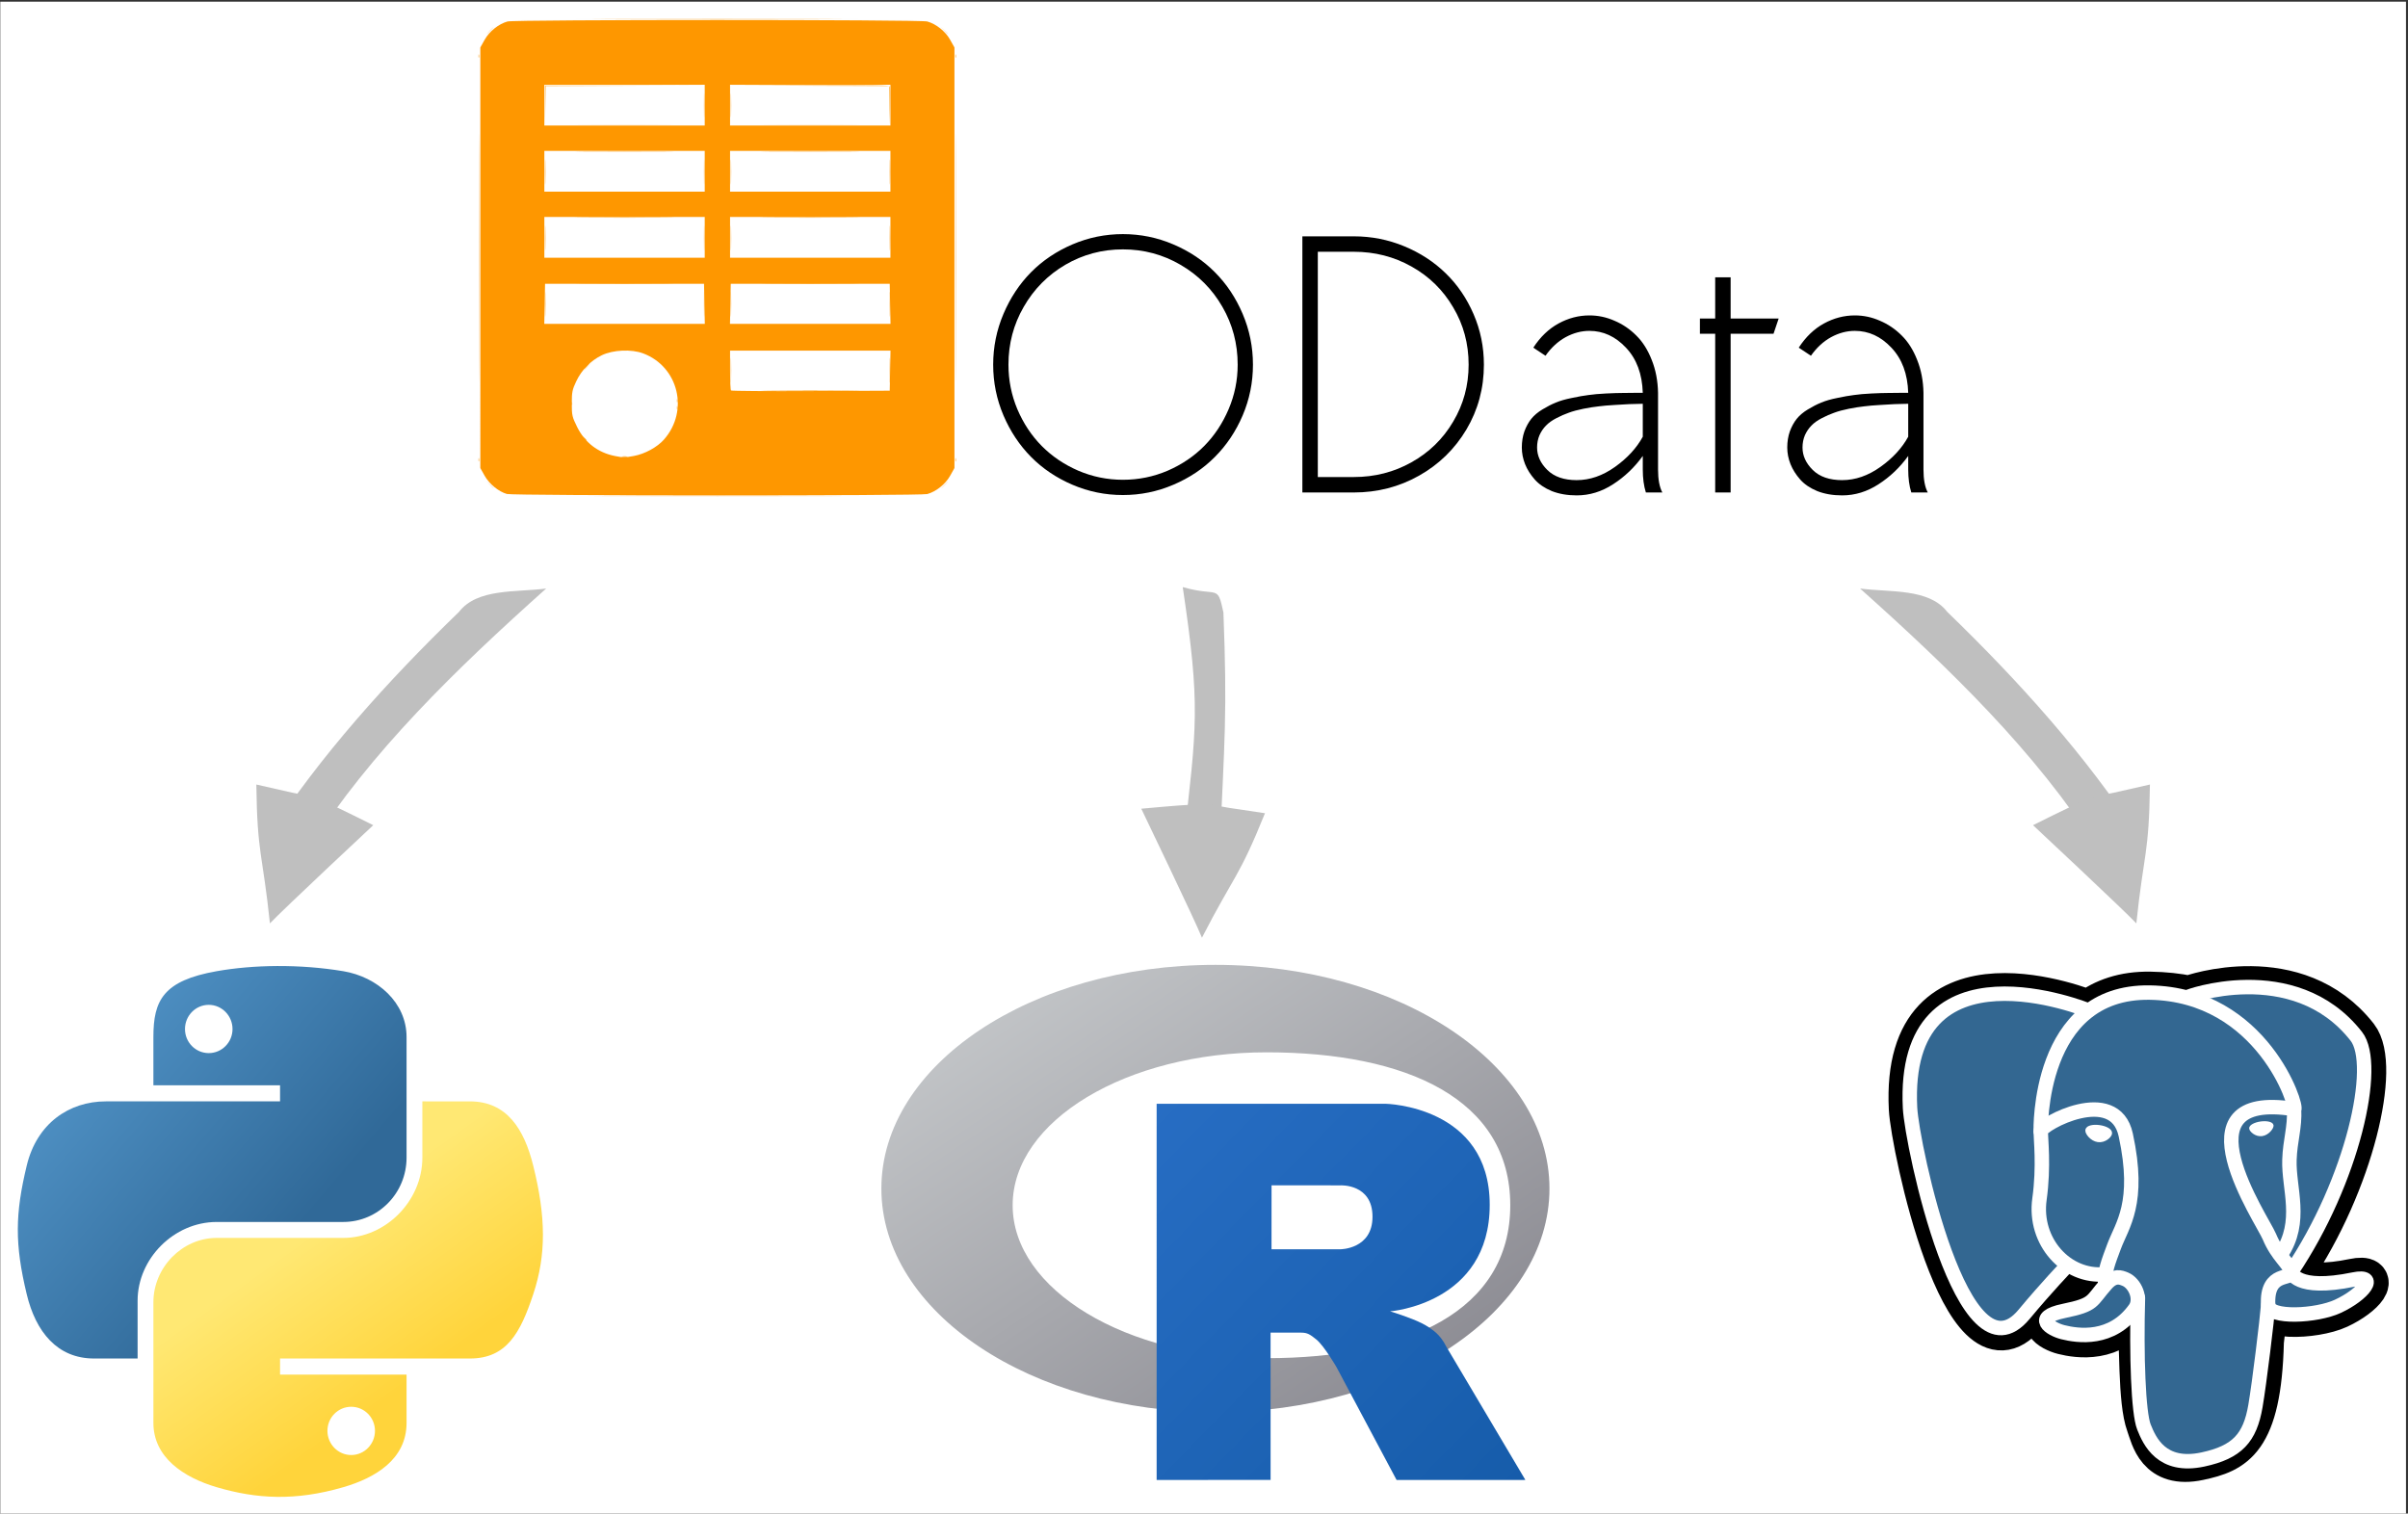 <?xml version="1.0" encoding="UTF-8" standalone="no"?>
<!-- Created with Inkscape (http://www.inkscape.org/) -->

<svg
   xmlns:dc="http://purl.org/dc/elements/1.1/"
   xmlns:cc="http://creativecommons.org/ns#"
   xmlns:rdf="http://www.w3.org/1999/02/22-rdf-syntax-ns#"
   xmlns:svg="http://www.w3.org/2000/svg"
   xmlns="http://www.w3.org/2000/svg"
   xmlns:xlink="http://www.w3.org/1999/xlink"
   xmlns:sodipodi="http://sodipodi.sourceforge.net/DTD/sodipodi-0.dtd"
   xmlns:inkscape="http://www.inkscape.org/namespaces/inkscape"
   width="1137.879"
   height="715.297"
   viewBox="0 0 301.064 189.256"
   version="1.1"
   id="svg8"
   inkscape:version="0.92.5 (2060ec1f9f, 2020-04-08)"
   sodipodi:docname="odata.svg">
  <rect x="0" y="0" width="301.064" height="189.256" fill="#333333" stroke="none"/>
  <defs
     id="defs2">
    <linearGradient
       inkscape:collect="always"
       xlink:href="#linearGradient4689"
       id="linearGradient1478"
       gradientUnits="userSpaceOnUse"
       gradientTransform="matrix(0.831,0,0,0.839,-111.246,-272.286)"
       x1="26.649"
       y1="20.604"
       x2="135.665"
       y2="114.398" />
    <linearGradient
       id="linearGradient4689">
      <stop
         style="stop-color:#5a9fd4;stop-opacity:1;"
         offset="0"
         id="stop4691" />
      <stop
         style="stop-color:#306998;stop-opacity:1;"
         offset="1"
         id="stop4693" />
    </linearGradient>
    <linearGradient
       inkscape:collect="always"
       xlink:href="#linearGradient4671"
       id="linearGradient1475"
       gradientUnits="userSpaceOnUse"
       gradientTransform="matrix(0.563,0,0,0.568,-14.991,-11.702)"
       x1="150.961"
       y1="192.352"
       x2="112.031"
       y2="137.273" />
    <linearGradient
       id="linearGradient4671">
      <stop
         style="stop-color:#ffd43b;stop-opacity:1;"
         offset="0"
         id="stop4673" />
      <stop
         style="stop-color:#ffe873;stop-opacity:1"
         offset="1"
         id="stop4675" />
    </linearGradient>
    <linearGradient
       gradientTransform="matrix(0.354,0,0,0.237,180.546,-256.238)"
       id="gradientFill-1"
       x1="0.741"
       x2="590.863"
       y1="3.666"
       y2="593.787"
       gradientUnits="userSpaceOnUse"
       spreadMethod="pad">
      <stop
         offset="0"
         stop-color="rgb(203,206,208)"
         stop-opacity="1"
         id="stop395" />
      <stop
         offset="1"
         stop-color="rgb(132,131,139)"
         stop-opacity="1"
         id="stop397" />
    </linearGradient>
    <linearGradient
       gradientTransform="matrix(0.287,0,0,0.293,180.546,-256.238)"
       id="gradientFill-2"
       x1="301.026"
       x2="703.067"
       y1="151.401"
       y2="553.442"
       gradientUnits="userSpaceOnUse"
       spreadMethod="pad">
      <stop
         offset="0"
         stop-color="rgb(39,109,195)"
         stop-opacity="1"
         id="stop400" />
      <stop
         offset="1"
         stop-color="rgb(22,92,170)"
         stop-opacity="1"
         id="stop402" />
    </linearGradient>
    <linearGradient
       inkscape:collect="always"
       xlink:href="#linearGradient4671"
       id="linearGradient1895"
       gradientUnits="userSpaceOnUse"
       gradientTransform="matrix(0.831,0,0,0.839,-111.246,-272.286)"
       x1="150.961"
       y1="192.352"
       x2="112.031"
       y2="137.273" />
  </defs>
  <sodipodi:namedview
     id="base"
     pagecolor="#ffffff"
     bordercolor="#666666"
     borderopacity="1.0"
     inkscape:pageopacity="0.0"
     inkscape:pageshadow="2"
     inkscape:zoom="0.48511295"
     inkscape:cx="318.94294"
     inkscape:cy="253.92588"
     inkscape:document-units="mm"
     inkscape:current-layer="g809"
     showgrid="false"
     units="px"
     fit-margin-top="0"
     fit-margin-bottom="0"
     fit-margin-left="0"
     fit-margin-right="0"
     inkscape:window-width="1600"
     inkscape:window-height="830"
     inkscape:window-x="1150"
     inkscape:window-y="1080"
     inkscape:window-maximized="1"
     showguides="true"
     inkscape:guide-bbox="true">
    <sodipodi:guide
       position="182.708,119.903"
       orientation="0,1"
       id="guide619"
       inkscape:locked="false" />
    <sodipodi:guide
       position="133.816,12.713"
       orientation="0,1"
       id="guide621"
       inkscape:locked="false" />
  </sodipodi:namedview>
  <g
     inkscape:label="Calque 1"
     inkscape:groupmode="layer"
     id="layer1"
     transform="translate(50.67,-12.794)">
    <g
       id="g75"
       transform="translate(-33.64,-23.624)">
      <g
         id="g107">
        <g
           aria-label="OData"
           style="font-style:normal;font-variant:normal;font-weight:normal;font-stretch:normal;font-size:66.086px;line-height:0;font-family:Sawasdee;-inkscape-font-specification:'Sawasdee, Normal';font-variant-ligatures:normal;font-variant-caps:normal;font-variant-numeric:normal;font-feature-settings:normal;text-align:center;letter-spacing:0px;word-spacing:0px;writing-mode:lr-tb;text-anchor:middle;fill:#000000;fill-opacity:1;stroke:none;stroke-width:2.918"
           id="text95">
          <g
             id="g141"
             transform="matrix(0.4,0,0,0.4,19.354,259.211)">
            <g
               id="g809">
              <g
                 transform="matrix(1.303,0,0,1.303,-65.615,56.101)"
                 id="g668">
                <g
                   id="g644"
                   transform="translate(34.653)">
                  <g
                     transform="matrix(1.134,0,0,1.134,-52.691,-238.844)"
                     id="g456" />
                  <g
                     style="clip-rule:nonzero;fill-rule:nonzero;stroke:#000000;stroke-miterlimit:4"
                     id="orginal"
                     transform="matrix(0.278,0,0,0.278,396.065,-238.816)" />
                </g>
              </g>
              <rect
                 style="opacity:1;fill:#ffffff;fill-opacity:1;stroke:none;stroke-width:1.249;stroke-miterlimit:4;stroke-dasharray:0, 1.249, 2.498, 3.746, 4.995, 6.244, 7.493, 8.742, 9.991, 11.239, 12.488, 13.737, 14.986, 16.235, 17.483;stroke-dashoffset:0;stroke-opacity:1"
                 id="rect1893"
                 width="751.949"
                 height="472.693"
                 x="-90.876"
                 y="-556.457" />
              <g
                 id="g2029">
                <g
                   transform="translate(3.721)"
                   id="g1952">
                  <g
                     transform="matrix(1.662,0,0,1.662,-10.269,-609.894)"
                     id="g432">
                    <path
                       style="fill:#fefefe;stroke-width:0.265"
                       d="m 123.755,124.894 c 1.961,-0.582 3.483,-1.852 4.423,-3.69 l 0.796,-1.557 V 80.318 40.99 l -0.796,-1.557 c -0.494,-0.966 -1.227,-1.886 -1.93,-2.422 -2.319,-1.769 0.132,-1.672 -42.12,-1.672 -42.252,0 -39.801,-0.097 -42.12,1.672 -0.703,0.536 -1.436,1.456 -1.93,2.422 L 39.281,40.99 v 39.328 39.328 l 0.794,1.543 c 0.937,1.821 2.227,2.941 4.155,3.607 1.332,0.46 3.297,0.484 39.784,0.493 33.651,0.008 38.55,-0.041 39.742,-0.395 z m -59.274,-7.54 c -2.837,-0.716 -5.422,-2.826 -6.73,-5.493 -0.654,-1.334 -0.742,-1.81 -0.743,-4.026 -0.001,-2.217 0.09,-2.71 0.766,-4.176 1.859,-4.026 6.507,-6.463 10.683,-5.6 3.182,0.657 5.705,2.6 7.121,5.485 0.664,1.352 0.743,1.795 0.743,4.159 0,2.31 -0.088,2.831 -0.695,4.101 -1.054,2.208 -2.384,3.562 -4.551,4.633 -2.094,1.035 -4.696,1.397 -6.596,0.917 z m 22.292,-15.869 v -3.704 h 14.817 14.817 v 3.704 3.704 H 101.59 86.774 Z M 51.849,89.05 v -3.704 h 14.817 14.817 v 3.704 3.704 H 66.665 51.849 Z m 34.925,0 v -3.704 h 14.817 14.817 v 3.704 3.704 H 101.59 86.774 Z M 51.849,76.614 v -3.704 h 14.817 14.817 v 3.704 3.704 H 66.665 51.849 Z m 34.925,0 v -3.704 h 14.817 14.817 v 3.704 3.704 H 101.59 86.774 Z M 51.849,64.179 V 60.475 h 14.817 14.817 v 3.704 3.704 H 66.665 51.849 Z m 34.925,0 V 60.475 h 14.817 14.817 v 3.704 3.704 H 101.59 86.774 Z M 51.849,51.611 v -3.572 h 14.817 14.817 v 3.572 3.572 H 66.665 51.849 Z m 34.925,0 v -3.572 h 14.817 14.817 v 3.572 3.572 H 101.59 86.774 Z"
                       id="path91"
                       inkscape:connector-curvature="0"
                       sodipodi:nodetypes="ccccccsscscccsccccsccscssscccccccccccccccccccccccccccccccccccccccccccccccccccccccccccccccccccccccccccccscccc" />
                    <path
                       style="fill:#feecd3;stroke-width:0.265"
                       d="m 41.245,122.982 -0.641,-0.728 0.728,0.641 c 0.68,0.6 0.849,0.814 0.641,0.814 -0.047,0 -0.375,-0.327 -0.728,-0.728 z m 85.48,0.066 c 0.342,-0.364 0.681,-0.661 0.754,-0.661 0.073,0 -0.147,0.298 -0.489,0.661 -0.342,0.364 -0.681,0.661 -0.754,0.661 -0.073,0 0.147,-0.298 0.489,-0.661 z M 58.992,101.402 c 0,-0.045 0.387,-0.432 0.86,-0.86 l 0.86,-0.777 -0.777,0.86 c -0.724,0.802 -0.943,0.982 -0.943,0.777 z m 0.198,-46.153 c 4.111,-0.041 10.838,-0.041 14.949,0 4.111,0.041 0.747,0.075 -7.474,0.075 -8.222,0 -11.585,-0.034 -7.474,-0.075 z m 34.925,0 c 4.111,-0.041 10.838,-0.041 14.949,0 4.111,0.041 0.747,0.075 -7.474,0.075 -8.222,0 -11.585,-0.034 -7.474,-0.075 z M 41.265,37.588 c 0.342,-0.364 0.681,-0.661 0.754,-0.661 0.073,0 -0.147,0.298 -0.489,0.661 -0.342,0.364 -0.681,0.661 -0.754,0.661 -0.073,0 0.147,-0.298 0.489,-0.661 z m 85.44,-0.066 -0.641,-0.728 0.728,0.641 c 0.4,0.353 0.728,0.68 0.728,0.728 0,0.208 -0.214,0.039 -0.814,-0.641 z"
                       id="path89"
                       inkscape:connector-curvature="0" />
                    <path
                       style="fill:#fed08d;stroke-width:0.265"
                       d="m 39.169,118.264 c 0.013,-0.308 0.075,-0.371 0.16,-0.16 0.076,0.191 0.067,0.419 -0.021,0.507 -0.088,0.088 -0.15,-0.068 -0.139,-0.347 z m 89.694,0 c 0.013,-0.308 0.075,-0.371 0.16,-0.16 0.076,0.191 0.067,0.419 -0.021,0.507 -0.088,0.088 -0.15,-0.068 -0.139,-0.347 z m -52.388,-9.79 c 0.013,-0.308 0.075,-0.371 0.16,-0.16 0.076,0.191 0.067,0.419 -0.021,0.507 -0.088,0.088 -0.15,-0.068 -0.139,-0.347 z m -19.844,-0.794 c 0.013,-0.308 0.075,-0.371 0.16,-0.16 0.076,0.191 0.067,0.419 -0.021,0.507 -0.088,0.088 -0.15,-0.068 -0.139,-0.347 z m 19.844,-0.529 c 0.013,-0.308 0.075,-0.371 0.16,-0.16 0.076,0.191 0.067,0.419 -0.021,0.507 -0.088,0.088 -0.15,-0.068 -0.139,-0.347 z m 10.138,-5.667 c 0,-2.11 0.041,-2.973 0.091,-1.918 0.05,1.055 0.05,2.781 0,3.836 -0.05,1.055 -0.091,0.192 -0.091,-1.918 z M 81.587,89.05 c 0,-2.11 0.041,-2.973 0.091,-1.918 0.05,1.055 0.05,2.781 0,3.836 -0.05,1.055 -0.091,0.192 -0.091,-1.918 z m 5.027,0 c 0,-2.11 0.041,-2.973 0.091,-1.918 0.05,1.055 0.05,2.781 0,3.836 -0.05,1.055 -0.091,0.192 -0.091,-1.918 z M 81.587,76.614 c 0,-2.11 0.041,-2.973 0.091,-1.918 0.05,1.055 0.05,2.781 0,3.836 -0.05,1.055 -0.091,0.192 -0.091,-1.918 z m 5.027,0 c 0,-2.11 0.041,-2.973 0.091,-1.918 0.05,1.055 0.05,2.781 0,3.836 -0.05,1.055 -0.091,0.192 -0.091,-1.918 z M 81.587,64.179 c 0,-2.11 0.041,-2.973 0.091,-1.918 0.05,1.055 0.05,2.781 0,3.836 -0.05,1.055 -0.091,0.192 -0.091,-1.918 z m 5.027,0 c 0,-2.11 0.041,-2.973 0.091,-1.918 0.05,1.055 0.05,2.781 0,3.836 -0.05,1.055 -0.091,0.192 -0.091,-1.918 z M 81.586,51.611 c 5.29e-4,-2.037 0.042,-2.836 0.092,-1.774 0.05,1.061 0.05,2.728 -7.94e-4,3.704 -0.051,0.976 -0.092,0.107 -0.091,-1.93 z m 5.027,0 c 5.29e-4,-2.037 0.042,-2.836 0.092,-1.774 0.05,1.061 0.05,2.728 -7.94e-4,3.704 -0.051,0.976 -0.092,0.107 -0.091,-1.93 z M 39.169,42.329 c 0.013,-0.308 0.075,-0.371 0.16,-0.16 0.076,0.191 0.067,0.419 -0.021,0.507 -0.088,0.088 -0.15,-0.068 -0.139,-0.347 z m 89.694,0 c 0.013,-0.308 0.075,-0.371 0.16,-0.16 0.076,0.191 0.067,0.419 -0.021,0.507 -0.088,0.088 -0.15,-0.068 -0.139,-0.347 z M 64.879,35.405 c 10.587,-0.038 27.91,-0.038 38.497,0 10.587,0.038 1.925,0.07 -19.248,0.07 -21.173,0 -29.835,-0.031 -19.248,-0.07 z"
                       id="path87"
                       inkscape:connector-curvature="0" />
                    <path
                       style="fill:#fec87c;stroke-width:0.265"
                       d="m 65.276,125.099 c 10.368,-0.038 27.335,-0.038 37.703,0 10.368,0.038 1.885,0.07 -18.852,0.07 -20.737,0 -29.22,-0.031 -18.852,-0.07 z M 39.277,80.318 c 0,-20.737 0.031,-29.22 0.07,-18.852 0.038,10.368 0.038,27.335 0,37.703 -0.038,10.368 -0.07,1.885 -0.07,-18.852 z m 89.694,0 c 0,-20.737 0.031,-29.22 0.07,-18.852 0.038,10.368 0.038,27.335 0,37.703 -0.038,10.368 -0.07,1.885 -0.07,-18.852 z"
                       id="path85"
                       inkscape:connector-curvature="0" />
                    <path
                       style="fill:#fec26a;stroke-width:0.265"
                       d="m 116.512,101.485 c 0,-2.11 0.041,-2.973 0.091,-1.918 0.05,1.055 0.05,2.781 0,3.836 -0.05,1.055 -0.091,0.192 -0.091,-1.918 z M 51.689,89.05 c 0,-2.11 0.041,-2.973 0.091,-1.918 0.05,1.055 0.05,2.781 0,3.836 -0.05,1.055 -0.091,0.192 -0.091,-1.918 z m 64.823,0 c 0,-2.11 0.041,-2.973 0.091,-1.918 0.05,1.055 0.05,2.781 0,3.836 -0.05,1.055 -0.091,0.192 -0.091,-1.918 z M 51.689,76.614 c 0,-2.11 0.041,-2.973 0.091,-1.918 0.05,1.055 0.05,2.781 0,3.836 -0.05,1.055 -0.091,0.192 -0.091,-1.918 z m 64.823,0 c 0,-2.11 0.041,-2.973 0.091,-1.918 0.05,1.055 0.05,2.781 0,3.836 -0.05,1.055 -0.091,0.192 -0.091,-1.918 z M 51.689,64.179 c 0,-2.11 0.041,-2.973 0.091,-1.918 0.05,1.055 0.05,2.781 0,3.836 -0.05,1.055 -0.091,0.192 -0.091,-1.918 z m 64.823,0 c 0,-2.11 0.041,-2.973 0.091,-1.918 0.05,1.055 0.05,2.781 0,3.836 -0.05,1.055 -0.091,0.192 -0.091,-1.918 z m -64.807,-12.633 0.012,-3.638 14.817,-0.003 14.817,-0.003 -14.743,0.072 -14.743,0.072 -0.085,3.57 -0.085,3.57 0.012,-3.638 z m 64.76,0.134 -0.058,-3.636 -14.883,-0.071 -14.883,-0.071 14.891,-0.064 c 12.037,-0.052 14.916,0.002 15.023,0.281 0.073,0.19 0.095,1.886 0.049,3.77 l -0.083,3.426 z"
                       id="path83"
                       inkscape:connector-curvature="0" />
                    <path
                       style="fill:#feb953;stroke-width:0.265"
                       d="m 59.191,60.276 c 4.111,-0.041 10.838,-0.041 14.949,0 4.111,0.041 0.747,0.075 -7.474,0.075 -8.222,0 -11.585,-0.034 -7.474,-0.075 z m 34.925,0 c 4.111,-0.041 10.838,-0.041 14.949,0 4.111,0.041 0.747,0.075 -7.474,0.075 -8.222,0 -11.585,-0.034 -7.474,-0.075 z"
                       id="path81"
                       inkscape:connector-curvature="0" />
                    <path
                       style="fill:#feab31;stroke-width:0.265"
                       d="m 66.202,117.707 c 0.255,-0.067 0.671,-0.067 0.926,0 0.255,0.067 0.046,0.121 -0.463,0.121 -0.509,0 -0.718,-0.054 -0.463,-0.121 z m -7.244,-3.456 c -0.329,-0.42 -0.32,-0.429 0.1,-0.1 0.441,0.346 0.581,0.563 0.363,0.563 -0.055,0 -0.263,-0.208 -0.463,-0.463 z m 35.157,-8.996 c 4.111,-0.041 10.838,-0.041 14.949,0 4.111,0.041 0.747,0.075 -7.474,0.075 -8.222,0 -11.585,-0.034 -7.474,-0.075 z m -34.727,-4.564 c 0.263,-0.291 0.538,-0.529 0.611,-0.529 0.073,0 -0.083,0.238 -0.347,0.529 -0.263,0.291 -0.538,0.529 -0.611,0.529 -0.073,0 0.083,-0.238 0.347,-0.529 z M 59.191,85.147 c 4.111,-0.041 10.838,-0.041 14.949,0 4.111,0.041 0.747,0.075 -7.474,0.075 -8.222,0 -11.585,-0.034 -7.474,-0.075 z m 34.925,0 c 4.111,-0.041 10.838,-0.041 14.949,0 4.111,0.041 0.747,0.075 -7.474,0.075 -8.222,0 -11.585,-0.034 -7.474,-0.075 z M 59.058,72.712 c 4.184,-0.041 11.03,-0.041 15.214,0 4.184,0.041 0.761,0.074 -7.607,0.074 -8.367,0 -11.79,-0.033 -7.607,-0.074 z m 34.925,0 c 4.184,-0.041 11.03,-0.041 15.214,0 4.184,0.041 0.761,0.074 -7.607,0.074 -8.367,0 -11.79,-0.033 -7.607,-0.074 z"
                       id="path79"
                       inkscape:connector-curvature="0" />
                    <path
                       style="fill:#fe9700;stroke-width:0.265"
                       d="m 44.537,124.745 c -1.563,-0.453 -3.32,-1.89 -4.175,-3.416 l -0.816,-1.455 V 80.318 40.763 l 0.816,-1.455 c 0.887,-1.581 2.62,-2.965 4.296,-3.431 1.345,-0.374 77.595,-0.374 78.94,0 1.677,0.466 3.41,1.85 4.296,3.431 l 0.816,1.455 v 39.555 39.555 l -0.816,1.455 c -0.887,1.581 -2.62,2.965 -4.296,3.431 -1.246,0.346 -77.865,0.332 -79.061,-0.015 z m 23.866,-7.143 c 2.083,-0.382 4.41,-1.65 5.686,-3.1 4.74,-5.385 2.731,-13.692 -3.917,-16.198 -2.211,-0.833 -5.7,-0.672 -7.812,0.362 -2.067,1.012 -3.764,2.745 -4.772,4.876 -0.752,1.59 -0.842,2.034 -0.843,4.174 -0.001,2.239 0.064,2.527 0.998,4.417 1.457,2.947 3.923,4.844 7.117,5.472 1.613,0.317 1.787,0.317 3.543,-0.004 z m 48.21,-16.05 0.073,-3.77 H 101.597 86.509 v 3.66 c 0,2.013 0.08,3.74 0.179,3.839 0.098,0.098 6.855,0.148 15.015,0.11 l 14.837,-0.068 z M 81.688,88.983 81.614,85.213 H 66.665 51.716 l -0.073,3.77 -0.073,3.77 h 15.096 15.096 z m 34.925,0 -0.073,-3.77 H 101.59 86.641 l -0.073,3.77 -0.073,3.77 h 15.096 15.096 z M 81.746,76.482 V 72.645 H 66.665 51.584 v 3.836 3.836 h 15.081 15.081 z m 34.925,0 V 72.645 H 101.59 86.509 v 3.836 3.836 h 15.081 15.081 z M 81.746,64.046 V 60.21 H 66.665 51.584 v 3.836 3.836 h 15.081 15.081 z m 34.925,0 V 60.21 H 101.59 86.509 v 3.836 3.836 h 15.081 15.081 z M 81.746,51.611 V 47.775 H 66.665 51.584 v 3.836 3.836 h 15.081 15.081 z m 34.925,0 V 47.775 H 101.59 86.509 v 3.836 3.836 h 15.081 15.081 z"
                       id="path77"
                       inkscape:connector-curvature="0" />
                    <path
                       id="path109"
                       style="stroke-width:2.918"
                       d="m 150.903,77.804 q 4.518,-1.936 9.487,-1.936 4.969,0 9.487,1.936 4.55,1.936 7.809,5.227 3.291,3.291 5.227,7.841 1.936,4.55 1.936,9.551 0,5.002 -1.936,9.551 -1.936,4.518 -5.227,7.809 -3.259,3.291 -7.809,5.227 -4.518,1.936 -9.487,1.936 -4.969,0 -9.487,-1.936 -4.518,-1.936 -7.777,-5.227 -3.259,-3.291 -5.195,-7.809 -1.936,-4.55 -1.936,-9.551 0,-5.002 1.936,-9.551 1.936,-4.55 5.195,-7.841 3.259,-3.291 7.777,-5.227 z M 138.867,100.424 q 0,4.388 1.678,8.39 1.71,4.001 4.582,6.905 2.872,2.904 6.873,4.647 4.001,1.71 8.39,1.71 4.421,0 8.422,-1.71 4.001,-1.742 6.873,-4.647 2.872,-2.904 4.582,-6.905 1.71,-4.001 1.71,-8.39 0,-5.905 -2.872,-10.874 -2.872,-5.002 -7.873,-7.906 -4.969,-2.904 -10.842,-2.904 -5.873,0 -10.842,2.904 -4.937,2.904 -7.809,7.906 -2.872,4.969 -2.872,10.874 z"
                       inkscape:connector-curvature="0" />
                    <path
                       id="path111"
                       style="stroke-width:2.918"
                       d="m 197.047,121.559 h 6.776 q 5.905,0 10.842,-2.775 4.969,-2.775 7.841,-7.648 2.904,-4.873 2.904,-10.713 0,-5.905 -2.904,-10.778 -2.872,-4.905 -7.841,-7.68 -4.937,-2.775 -10.842,-2.775 h -6.776 z m -2.904,2.904 V 76.287 h 9.681 q 4.969,0 9.487,1.872 4.518,1.872 7.809,5.098 3.291,3.195 5.227,7.68 1.936,4.485 1.936,9.487 0,6.647 -3.291,12.197 -3.291,5.518 -8.906,8.68 -5.615,3.162 -12.262,3.162 z"
                       inkscape:connector-curvature="0" />
                    <path
                       id="path113"
                       style="stroke-width:2.918"
                       d="m 261.842,124.464 h -3.098 q -0.581,-1.839 -0.581,-4.324 v -2.549 q -2.323,3.227 -5.582,5.324 -3.227,2.097 -6.841,2.097 -2.614,0 -4.679,-0.807 -2.033,-0.839 -3.227,-2.194 -1.194,-1.355 -1.807,-2.872 -0.613,-1.549 -0.613,-3.13 0,-1.646 0.484,-3.033 0.516,-1.388 1.291,-2.356 0.807,-1 2.097,-1.775 1.323,-0.807 2.517,-1.291 1.226,-0.516 3.033,-0.871 1.807,-0.387 3.13,-0.549 1.323,-0.194 3.291,-0.29 1.968,-0.097 3.098,-0.097 1.162,-0.032 2.936,-0.032 h 0.871 q -0.161,-5.324 -3.162,-8.487 -2.969,-3.162 -6.873,-3.162 -2.291,0 -4.485,1.194 -2.162,1.194 -3.775,3.485 l -2.291,-1.517 q 1.968,-3.033 4.743,-4.55 2.775,-1.517 5.808,-1.517 2.452,0 4.711,1 2.291,0.968 4.098,2.775 1.807,1.775 2.904,4.582 1.129,2.807 1.194,6.196 v 14.424 q 0,2.807 0.807,4.324 z m -16.102,-2.323 q 3.711,0 7.196,-2.485 3.485,-2.485 5.227,-5.679 v -6.196 q -1.517,0.032 -2.549,0.065 -1,0.032 -2.775,0.161 -1.742,0.097 -2.969,0.258 -1.226,0.129 -2.872,0.452 -1.613,0.323 -2.743,0.742 -1.129,0.387 -2.356,1.033 -1.194,0.613 -1.936,1.388 -0.742,0.742 -1.226,1.807 -0.452,1.065 -0.452,2.323 0,2.323 1.936,4.227 1.936,1.904 5.518,1.904 z"
                       inkscape:connector-curvature="0" />
                    <path
                       id="path115"
                       style="stroke-width:2.918"
                       d="m 274.684,124.464 h -2.904 V 94.615 h -2.872 v -2.872 h 2.872 v -7.744 h 2.904 v 7.744 h 9.035 l -0.968,2.872 h -8.067 z"
                       inkscape:connector-curvature="0" />
                    <path
                       id="path117"
                       style="stroke-width:2.918"
                       d="m 311.761,124.464 h -3.098 q -0.581,-1.839 -0.581,-4.324 v -2.549 q -2.323,3.227 -5.582,5.324 -3.227,2.097 -6.841,2.097 -2.614,0 -4.679,-0.807 -2.033,-0.839 -3.227,-2.194 -1.194,-1.355 -1.807,-2.872 -0.613,-1.549 -0.613,-3.13 0,-1.646 0.484,-3.033 0.516,-1.388 1.291,-2.356 0.807,-1 2.097,-1.775 1.323,-0.807 2.517,-1.291 1.226,-0.516 3.033,-0.871 1.807,-0.387 3.13,-0.549 1.323,-0.194 3.291,-0.29 1.968,-0.097 3.098,-0.097 1.162,-0.032 2.936,-0.032 h 0.871 q -0.161,-5.324 -3.162,-8.487 -2.969,-3.162 -6.873,-3.162 -2.291,0 -4.485,1.194 -2.162,1.194 -3.775,3.485 l -2.291,-1.517 q 1.968,-3.033 4.743,-4.55 2.775,-1.517 5.808,-1.517 2.452,0 4.711,1 2.291,0.968 4.098,2.775 1.807,1.775 2.904,4.582 1.129,2.807 1.194,6.196 v 14.424 q 0,2.807 0.807,4.324 z m -16.102,-2.323 q 3.711,0 7.196,-2.485 3.485,-2.485 5.227,-5.679 v -6.196 q -1.517,0.032 -2.549,0.065 -1,0.032 -2.775,0.161 -1.742,0.097 -2.969,0.258 -1.226,0.129 -2.872,0.452 -1.613,0.323 -2.743,0.742 -1.129,0.387 -2.356,1.033 -1.194,0.613 -1.936,1.388 -0.742,0.742 -1.226,1.807 -0.452,1.065 -0.452,2.323 0,2.323 1.936,4.227 1.936,1.904 5.518,1.904 z"
                       inkscape:connector-curvature="0" />
                  </g>
                </g>
                <g
                   transform="translate(3.721)"
                   id="g1983">
                  <path
                     style="font-style:normal;font-variant:normal;font-weight:normal;font-stretch:normal;font-size:66.086px;line-height:0;font-family:Sawasdee;-inkscape-font-specification:'Sawasdee, Normal';font-variant-ligatures:normal;font-variant-caps:normal;font-variant-numeric:normal;font-feature-settings:normal;text-align:center;letter-spacing:0px;word-spacing:0px;writing-mode:lr-tb;text-anchor:middle;fill:url(#linearGradient1478);fill-opacity:1;stroke:none;stroke-width:4.308"
                     d="m -8.024,-255.006 c -6.768,0.031 -13.231,0.609 -18.918,1.615 -16.753,2.96 -19.794,9.154 -19.794,20.579 v 15.088 h 39.589 v 5.029 H -46.736 -61.593 c -11.506,0 -21.58,6.916 -24.731,20.071 -3.635,15.079 -3.796,24.489 0,40.235 2.814,11.72 9.535,20.071 21.04,20.071 h 13.611 v -18.087 c 0,-13.067 11.306,-24.593 24.731,-24.593 h 39.543 c 11.007,0 19.794,-9.063 19.794,-20.117 v -37.697 c 0,-10.729 -9.051,-18.788 -19.794,-20.579 -6.801,-1.132 -13.857,-1.646 -20.625,-1.615 z m -21.409,12.135 c 4.089,0 7.429,3.394 7.429,7.567 -3e-6,4.158 -3.339,7.521 -7.429,7.521 -4.104,0 -7.429,-3.363 -7.429,-7.521 -2e-6,-4.173 3.325,-7.567 7.429,-7.567 z"
                     id="path1948"
                     inkscape:connector-curvature="0" />
                  <path
                     style="font-style:normal;font-variant:normal;font-weight:normal;font-stretch:normal;font-size:66.086px;line-height:0;font-family:Sawasdee;-inkscape-font-specification:'Sawasdee, Normal';font-variant-ligatures:normal;font-variant-caps:normal;font-variant-numeric:normal;font-feature-settings:normal;text-align:center;letter-spacing:0px;word-spacing:0px;writing-mode:lr-tb;text-anchor:middle;fill:url(#linearGradient1895);fill-opacity:1;stroke:none;stroke-width:4.308"
                     d="m 37.333,-212.695 v 17.58 c 0,13.629 -11.555,25.101 -24.731,25.101 h -39.543 c -10.831,0 -19.794,9.27 -19.794,20.117 v 37.697 c 0,10.729 9.329,17.039 19.794,20.117 12.532,3.685 24.549,4.351 39.543,0 9.967,-2.886 19.794,-8.693 19.794,-20.117 v -15.088 H -7.147 v -5.029 H 32.396 52.19 c 11.506,0 15.793,-8.025 19.794,-20.071 4.133,-12.401 3.957,-24.326 0,-40.235 -2.843,-11.454 -8.274,-20.071 -19.794,-20.071 z m -22.24,95.465 c 4.104,0 7.429,3.363 7.429,7.521 -3e-6,4.173 -3.325,7.567 -7.429,7.567 -4.089,0 -7.429,-3.394 -7.429,-7.567 2.9e-6,-4.158 3.339,-7.521 7.429,-7.521 z"
                     id="path1950"
                     inkscape:connector-curvature="0" />
                  <path
                     style="font-style:normal;font-variant:normal;font-weight:normal;font-stretch:normal;font-size:66.086px;line-height:0;font-family:Sawasdee;-inkscape-font-specification:'Sawasdee, Normal';font-variant-ligatures:normal;font-variant-caps:normal;font-variant-numeric:normal;font-feature-settings:normal;text-align:center;letter-spacing:0px;word-spacing:0px;writing-mode:lr-tb;text-anchor:middle;fill:url(#gradientFill-1);fill-opacity:1;fill-rule:evenodd;stroke:none;stroke-width:0.845"
                     inkscape:connector-curvature="0"
                     id="path407"
                     d="m 285.219,-115.515 c -57.664,0 -104.411,-31.307 -104.411,-69.927 0,-38.62 46.746,-69.927 104.411,-69.927 57.665,0 104.411,31.307 104.411,69.927 0,38.619 -46.746,69.927 -104.411,69.927 z m 15.982,-112.515 c -43.83,0 -79.361,21.403 -79.361,47.805 0,26.402 35.531,47.805 79.361,47.805 43.83,0 76.176,-14.633 76.176,-47.805 0,-33.162 -32.346,-47.805 -76.176,-47.805 z" />
                  <path
                     style="font-style:normal;font-variant:normal;font-weight:normal;font-stretch:normal;font-size:66.086px;line-height:0;font-family:Sawasdee;-inkscape-font-specification:'Sawasdee, Normal';font-variant-ligatures:normal;font-variant-caps:normal;font-variant-numeric:normal;font-feature-settings:normal;text-align:center;letter-spacing:0px;word-spacing:0px;writing-mode:lr-tb;text-anchor:middle;fill:url(#gradientFill-2);fill-opacity:1;fill-rule:evenodd;stroke:none;stroke-width:0.845"
                     inkscape:connector-curvature="0"
                     id="path409"
                     d="m 339.821,-147.063 c 0,0 6.319,1.907 9.991,3.765 1.274,0.645 3.478,1.931 5.068,3.62 1.557,1.654 2.317,3.33 2.317,3.33 l 24.905,41.991 -40.253,0.018 -18.823,-35.348 c 0,0 -3.854,-6.623 -6.226,-8.543 -1.978,-1.602 -2.822,-2.172 -4.778,-2.172 -1.362,0 -9.564,0 -9.564,0 l 0.008,46.037 -35.62,0.015 V -211.949 h 71.529 c 0,0 32.579,0.588 32.579,31.583 0,30.996 -31.131,33.303 -31.131,33.303 z m -15.493,-39.377 -21.564,-0.014 -0.01,19.996 21.574,-0.007 c 0,0 9.991,-0.031 9.991,-10.172 0,-10.345 -9.991,-9.803 -9.991,-9.803 z" />
                  <g
                     style="font-style:normal;font-variant:normal;font-weight:normal;font-stretch:normal;font-size:66.086px;line-height:0;font-family:Sawasdee;-inkscape-font-specification:'Sawasdee, Normal';font-variant-ligatures:normal;font-variant-caps:normal;font-variant-numeric:normal;font-feature-settings:normal;text-align:center;letter-spacing:0px;word-spacing:0px;writing-mode:lr-tb;text-anchor:middle;clip-rule:nonzero;fill:none;fill-opacity:1;fill-rule:nonzero;stroke:#ffffff;stroke-width:12.465;stroke-linecap:round;stroke-linejoin:round;stroke-miterlimit:4"
                     id="Layer_x0020_3"
                     transform="matrix(0.362,0,0,0.362,495.42,-254.971)">
                    <path
                       inkscape:connector-curvature="0"
                       id="path362"
                       d="m 323.205,324.227 c 2.833,-23.601 1.984,-27.062 19.563,-23.239 l 4.463,0.392 c 13.517,0.615 31.199,-2.174 41.587,-7 22.362,-10.376 35.622,-27.7 13.572,-23.148 -50.297,10.376 -53.755,-6.655 -53.755,-6.655 C 401.746,185.774 423.948,85.741 404.784,61.255 352.514,-5.534 262.036,26.049 260.522,26.869 l -0.482,0.089 c -9.938,-2.062 -21.06,-3.294 -33.554,-3.496 -22.761,-0.374 -40.032,5.967 -53.133,15.904 0,0 -161.408,-66.498 -153.899,83.628 1.597,31.936 45.777,241.655 98.47,178.31 19.259,-23.163 37.871,-42.748 37.871,-42.748 9.242,6.14 20.307,9.272 31.912,8.147 l 0.897,-0.765 c -0.281,2.876 -0.157,5.689 0.359,9.019 -13.572,15.167 -9.584,17.83 -36.723,23.416 -27.457,5.659 -11.326,15.734 -0.797,18.367 12.768,3.193 42.305,7.716 62.268,-20.224 l -0.795,3.188 c 5.325,4.26 4.965,30.619 5.72,49.452 0.756,18.834 2.017,36.409 5.856,46.771 3.839,10.36 8.369,37.05 44.036,29.406 29.809,-6.388 52.6,-15.582 54.677,-101.107"
                       style="fill:#000000;stroke:#000000;stroke-width:37.395;stroke-linecap:butt;stroke-linejoin:miter" />
                    <path
                       inkscape:connector-curvature="0"
                       id="path364"
                       d="m 402.395,271.23 c -50.302,10.376 -53.76,-6.655 -53.76,-6.655 53.111,-78.808 75.313,-178.843 56.153,-203.326 -52.27,-66.785 -142.752,-35.2 -144.262,-34.38 l -0.486,0.087 c -9.938,-2.063 -21.06,-3.292 -33.56,-3.496 -22.761,-0.373 -40.026,5.967 -53.127,15.902 0,0 -161.411,-66.495 -153.904,83.63 1.597,31.938 45.776,241.657 98.471,178.312 19.26,-23.163 37.869,-42.748 37.869,-42.748 9.243,6.14 20.308,9.272 31.908,8.147 l 0.901,-0.765 c -0.28,2.876 -0.152,5.689 0.361,9.019 -13.575,15.167 -9.586,17.83 -36.723,23.416 -27.459,5.659 -11.328,15.734 -0.796,18.367 12.768,3.193 42.307,7.716 62.266,-20.224 l -0.796,3.188 c 5.319,4.26 9.054,27.711 8.428,48.969 -0.626,21.259 -1.044,35.854 3.147,47.254 4.191,11.4 8.368,37.05 44.042,29.406 29.809,-6.388 45.256,-22.942 47.405,-50.555 1.525,-19.631 4.976,-16.729 5.194,-34.28 l 2.768,-8.309 c 3.192,-26.611 0.507,-35.196 18.872,-31.203 l 4.463,0.392 c 13.517,0.615 31.208,-2.174 41.591,-7 22.358,-10.376 35.618,-27.7 13.573,-23.148 z"
                       style="fill:#336791;stroke:none" />
                    <path
                       inkscape:connector-curvature="0"
                       id="path366"
                       d="m 215.866,286.484 c -1.385,49.516 0.348,99.377 5.193,111.495 4.848,12.118 15.223,35.688 50.9,28.045 29.806,-6.39 40.651,-18.756 45.357,-46.051 3.466,-20.082 10.148,-75.854 11.005,-87.281" />
                    <path
                       inkscape:connector-curvature="0"
                       id="path368"
                       d="m 173.104,38.256 c 0,0 -161.521,-66.016 -154.012,84.109 1.597,31.938 45.779,241.664 98.473,178.316 19.256,-23.166 36.671,-41.335 36.671,-41.335" />
                    <path
                       inkscape:connector-curvature="0"
                       id="path370"
                       d="m 260.349,26.207 c -5.591,1.753 89.848,-34.889 144.087,34.417 19.159,24.484 -3.043,124.519 -56.153,203.329" />
                    <path
                       inkscape:connector-curvature="0"
                       id="path372"
                       d="m 348.282,263.953 c 0,0 3.461,17.036 53.764,6.653 22.04,-4.552 8.776,12.774 -13.577,23.155 -18.345,8.514 -59.474,10.696 -60.146,-1.069 -1.729,-30.355 21.647,-21.133 19.96,-28.739 -1.525,-6.85 -11.979,-13.573 -18.894,-30.338 -6.037,-14.633 -82.796,-126.849 21.287,-110.183 3.813,-0.789 -27.146,-99.002 -124.553,-100.599 -97.385,-1.597 -94.19,119.762 -94.19,119.762"
                       style="stroke-linejoin:bevel" />
                    <path
                       inkscape:connector-curvature="0"
                       id="path374"
                       d="m 188.604,274.334 c -13.577,15.166 -9.584,17.829 -36.723,23.417 -27.459,5.66 -11.326,15.733 -0.797,18.365 12.768,3.195 42.307,7.718 62.266,-20.229 6.078,-8.509 -0.036,-22.086 -8.385,-25.547 -4.034,-1.671 -9.428,-3.765 -16.361,3.994 z" />
                    <path
                       inkscape:connector-curvature="0"
                       id="path376"
                       d="m 187.715,274.069 c -1.368,-8.917 2.93,-19.528 7.536,-31.942 6.922,-18.626 22.893,-37.255 10.117,-96.339 -9.523,-44.029 -73.396,-9.163 -73.436,-3.193 -0.039,5.968 2.889,30.26 -1.067,58.548 -5.162,36.913 23.488,68.132 56.479,64.938" />
                    <path
                       inkscape:connector-curvature="0"
                       id="path378"
                       d="m 172.517,141.7 c -0.288,2.039 3.733,7.48 8.976,8.207 5.234,0.73 9.714,-3.522 9.998,-5.559 0.284,-2.039 -3.732,-4.285 -8.977,-5.015 -5.237,-0.731 -9.719,0.333 -9.996,2.367 z"
                       style="fill:#ffffff;stroke-width:4.155;stroke-linecap:butt;stroke-linejoin:miter" />
                    <path
                       inkscape:connector-curvature="0"
                       id="path380"
                       d="m 331.941,137.543 c 0.284,2.039 -3.732,7.48 -8.976,8.207 -5.238,0.73 -9.718,-3.522 -10.005,-5.559 -0.277,-2.039 3.74,-4.285 8.979,-5.015 5.239,-0.73 9.718,0.333 10.002,2.368 z"
                       style="fill:#ffffff;stroke-width:2.078;stroke-linecap:butt;stroke-linejoin:miter" />
                    <path
                       inkscape:connector-curvature="0"
                       id="path382"
                       d="m 350.676,123.432 c 0.863,15.994 -3.445,26.888 -3.988,43.914 -0.804,24.748 11.799,53.074 -7.191,81.435" />
                    <path
                       inkscape:connector-curvature="0"
                       id="path384"
                       d="M 0,60.232"
                       style="stroke-width:3" />
                  </g>
                </g>
                <g
                   id="g1964">
                  <g
                     id="g760">
                    <g
                       id="g749"
                       transform="translate(-92.583,377.435)">
                      <path
                         sodipodi:nodetypes="ccccc"
                         style="fill:#bfbfbf;stroke-width:6.262"
                         inkscape:connector-curvature="0"
                         id="path48-3"
                         d="m 371.546,-671.159 c 4.173,-36.425 5.328,-42.492 -0.241,-79.737 11.174,3.216 10.773,-1.143 12.721,7.956 1.194,31.601 0.446,38.307 -1.337,77.057 -3.068,-1.355 -8.011,-3.893 -11.143,-5.276 z" />
                      <path
                         style="fill:#bfbfbf;stroke-width:4.163"
                         inkscape:connector-curvature="0"
                         id="path48-3-7"
                         d="m 397.012,-680.204 c -8.185,20.317 -9.654,19.368 -19.698,38.911 -1.985,-5.009 -18.963,-40.323 -18.963,-40.323 20.128,-1.845 19.912,-1.592 27.371,-0.276 z"
                         sodipodi:nodetypes="ccccc" />
                    </g>
                    <g
                       style="font-style:normal;font-variant:normal;font-weight:normal;font-stretch:normal;font-size:66.086px;line-height:0;font-family:Sawasdee;-inkscape-font-specification:'Sawasdee, Normal';font-variant-ligatures:normal;font-variant-caps:normal;font-variant-numeric:normal;font-feature-settings:normal;text-align:center;letter-spacing:0px;word-spacing:0px;writing-mode:lr-tb;text-anchor:middle;fill:#000000;fill-opacity:1;stroke:none;stroke-width:2.918"
                       transform="matrix(-4.928,3.972,5.212,3.755,217.614,-576.696)"
                       id="g672-5">
                      <path
                         style="fill:#bfbfbf;stroke-width:1"
                         inkscape:connector-curvature="0"
                         id="path48-3-3"
                         d="M 58.138,14.334 C 52.356,12.5 46.306,11.944 40.281,11.636 c 1.065,-0.799 2.046,-2.197 3.579,-1.843 5.071,0.458 10.147,1.266 15.029,2.762 -0.187,0.442 -0.56,1.327 -0.751,1.778 z" />
                      <path
                         style="fill:#bfbfbf;stroke-width:0.665"
                         inkscape:connector-curvature="0"
                         id="path48-3-7-5"
                         d="m 57.102,10.159 c 2.887,2.779 2.676,2.908 5.364,5.886 -0.876,-0.125 -7.174,-0.587 -7.174,-0.587 0.533,-2.966 0.565,-2.915 1.08,-3.854 z"
                         sodipodi:nodetypes="ccccc" />
                    </g>
                    <g
                       style="font-style:normal;font-variant:normal;font-weight:normal;font-stretch:normal;font-size:66.086px;line-height:0;font-family:Sawasdee;-inkscape-font-specification:'Sawasdee, Normal';font-variant-ligatures:normal;font-variant-caps:normal;font-variant-numeric:normal;font-feature-settings:normal;text-align:center;letter-spacing:0px;word-spacing:0px;writing-mode:lr-tb;text-anchor:middle;fill:#000000;fill-opacity:1;stroke:none;stroke-width:2.918"
                       transform="matrix(4.928,3.972,-5.212,3.755,352.584,-576.696)"
                       id="g672-6">
                      <path
                         style="fill:#bfbfbf;stroke-width:1"
                         inkscape:connector-curvature="0"
                         id="path48-3-2"
                         d="M 58.138,14.334 C 52.356,12.5 46.306,11.944 40.281,11.636 c 1.065,-0.799 2.046,-2.197 3.579,-1.843 5.071,0.458 10.147,1.266 15.029,2.762 -0.187,0.442 -0.56,1.327 -0.751,1.778 z" />
                      <path
                         style="fill:#bfbfbf;stroke-width:0.665"
                         inkscape:connector-curvature="0"
                         id="path48-3-7-9"
                         d="m 57.102,10.159 c 2.887,2.779 2.676,2.908 5.364,5.886 -0.876,-0.125 -7.174,-0.587 -7.174,-0.587 0.533,-2.966 0.565,-2.915 1.08,-3.854 z"
                         sodipodi:nodetypes="ccccc" />
                    </g>
                  </g>
                </g>
              </g>
            </g>
          </g>
        </g>
      </g>
    </g>
  </g>
</svg>
